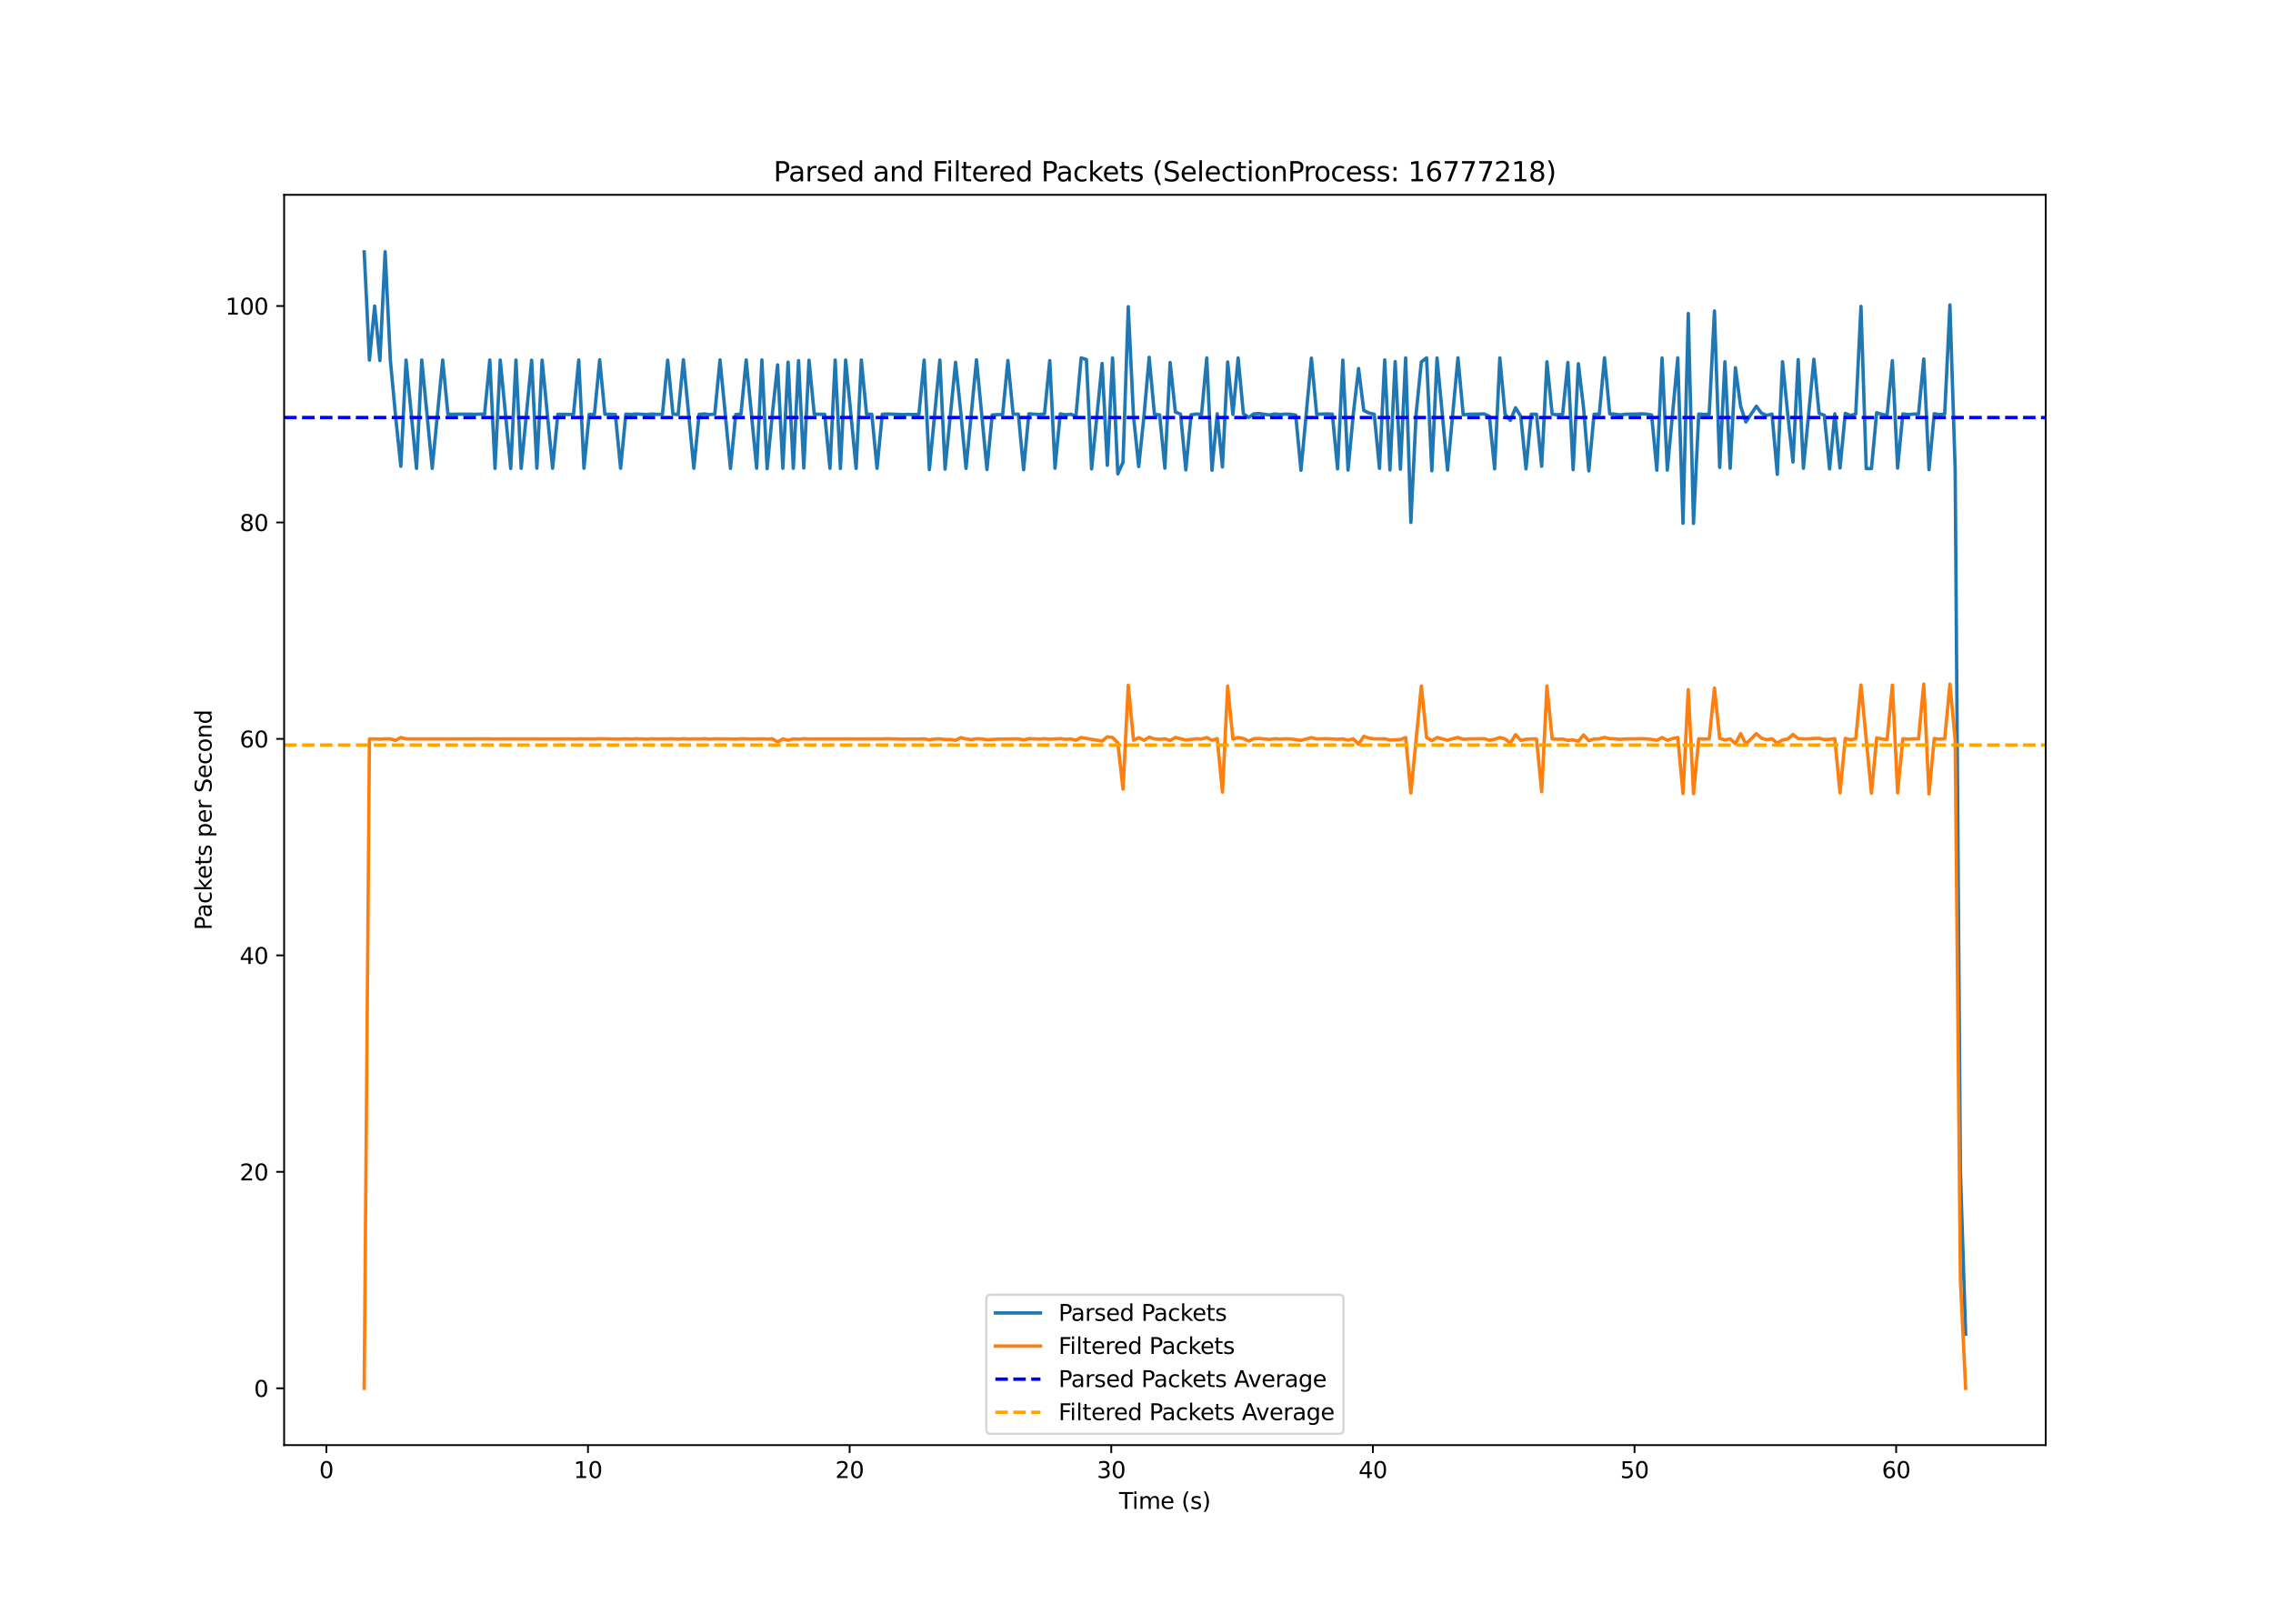 <?xml version="1.0" encoding="utf-8" standalone="no"?>
<!DOCTYPE svg PUBLIC "-//W3C//DTD SVG 1.1//EN"
  "http://www.w3.org/Graphics/SVG/1.1/DTD/svg11.dtd">
<svg xmlns:xlink="http://www.w3.org/1999/xlink" width="1008pt" height="720pt" viewBox="0 0 1008 720" xmlns="http://www.w3.org/2000/svg" version="1.1">
 <defs>
  <style type="text/css">*{stroke-linejoin: round; stroke-linecap: butt}</style>
 </defs>
 <g id="figure_1">
  <g id="patch_1">
   <path d="M 0 720 
L 1008 720 
L 1008 0 
L 0 0 
z
" style="fill: #ffffff"/>
  </g>
  <g id="axes_1">
   <g id="patch_2">
    <path d="M 126 640.8 
L 907.2 640.8 
L 907.2 86.4 
L 126 86.4 
z
" style="fill: #ffffff"/>
   </g>
   <g id="matplotlib.axis_1">
    <g id="xtick_1">
     <g id="line2d_1">
      <defs>
       <path id="m93cec2461d" d="M 0 0 
L 0 3.5 
" style="stroke: #000000; stroke-width: 0.8"/>
      </defs>
      <g>
       <use xlink:href="#m93cec2461d" x="144.728" y="640.8" style="stroke: #000000; stroke-width: 0.8"/>
      </g>
     </g>
     <g id="text_1">
      <!-- 0 -->
      <g transform="translate(141.547 655.398) scale(0.1 -0.1)">
       <defs>
        <path id="DejaVuSans-30" d="M 2034 4250 
Q 1547 4250 1301 3770 
Q 1056 3291 1056 2328 
Q 1056 1369 1301 889 
Q 1547 409 2034 409 
Q 2525 409 2770 889 
Q 3016 1369 3016 2328 
Q 3016 3291 2770 3770 
Q 2525 4250 2034 4250 
z
M 2034 4750 
Q 2819 4750 3233 4129 
Q 3647 3509 3647 2328 
Q 3647 1150 3233 529 
Q 2819 -91 2034 -91 
Q 1250 -91 836 529 
Q 422 1150 422 2328 
Q 422 3509 836 4129 
Q 1250 4750 2034 4750 
z
" transform="scale(0.016)"/>
       </defs>
       <use xlink:href="#DejaVuSans-30"/>
      </g>
     </g>
    </g>
    <g id="xtick_2">
     <g id="line2d_2">
      <g>
       <use xlink:href="#m93cec2461d" x="260.754" y="640.8" style="stroke: #000000; stroke-width: 0.8"/>
      </g>
     </g>
     <g id="text_2">
      <!-- 10 -->
      <g transform="translate(254.391 655.398) scale(0.1 -0.1)">
       <defs>
        <path id="DejaVuSans-31" d="M 794 531 
L 1825 531 
L 1825 4091 
L 703 3866 
L 703 4441 
L 1819 4666 
L 2450 4666 
L 2450 531 
L 3481 531 
L 3481 0 
L 794 0 
L 794 531 
z
" transform="scale(0.016)"/>
       </defs>
       <use xlink:href="#DejaVuSans-31"/>
       <use xlink:href="#DejaVuSans-30" x="63.623"/>
      </g>
     </g>
    </g>
    <g id="xtick_3">
     <g id="line2d_3">
      <g>
       <use xlink:href="#m93cec2461d" x="376.779" y="640.8" style="stroke: #000000; stroke-width: 0.8"/>
      </g>
     </g>
     <g id="text_3">
      <!-- 20 -->
      <g transform="translate(370.417 655.398) scale(0.1 -0.1)">
       <defs>
        <path id="DejaVuSans-32" d="M 1228 531 
L 3431 531 
L 3431 0 
L 469 0 
L 469 531 
Q 828 903 1448 1529 
Q 2069 2156 2228 2338 
Q 2531 2678 2651 2914 
Q 2772 3150 2772 3378 
Q 2772 3750 2511 3984 
Q 2250 4219 1831 4219 
Q 1534 4219 1204 4116 
Q 875 4013 500 3803 
L 500 4441 
Q 881 4594 1212 4672 
Q 1544 4750 1819 4750 
Q 2544 4750 2975 4387 
Q 3406 4025 3406 3419 
Q 3406 3131 3298 2873 
Q 3191 2616 2906 2266 
Q 2828 2175 2409 1742 
Q 1991 1309 1228 531 
z
" transform="scale(0.016)"/>
       </defs>
       <use xlink:href="#DejaVuSans-32"/>
       <use xlink:href="#DejaVuSans-30" x="63.623"/>
      </g>
     </g>
    </g>
    <g id="xtick_4">
     <g id="line2d_4">
      <g>
       <use xlink:href="#m93cec2461d" x="492.805" y="640.8" style="stroke: #000000; stroke-width: 0.8"/>
      </g>
     </g>
     <g id="text_4">
      <!-- 30 -->
      <g transform="translate(486.442 655.398) scale(0.1 -0.1)">
       <defs>
        <path id="DejaVuSans-33" d="M 2597 2516 
Q 3050 2419 3304 2112 
Q 3559 1806 3559 1356 
Q 3559 666 3084 287 
Q 2609 -91 1734 -91 
Q 1441 -91 1130 -33 
Q 819 25 488 141 
L 488 750 
Q 750 597 1062 519 
Q 1375 441 1716 441 
Q 2309 441 2620 675 
Q 2931 909 2931 1356 
Q 2931 1769 2642 2001 
Q 2353 2234 1838 2234 
L 1294 2234 
L 1294 2753 
L 1863 2753 
Q 2328 2753 2575 2939 
Q 2822 3125 2822 3475 
Q 2822 3834 2567 4026 
Q 2313 4219 1838 4219 
Q 1578 4219 1281 4162 
Q 984 4106 628 3988 
L 628 4550 
Q 988 4650 1302 4700 
Q 1616 4750 1894 4750 
Q 2613 4750 3031 4423 
Q 3450 4097 3450 3541 
Q 3450 3153 3228 2886 
Q 3006 2619 2597 2516 
z
" transform="scale(0.016)"/>
       </defs>
       <use xlink:href="#DejaVuSans-33"/>
       <use xlink:href="#DejaVuSans-30" x="63.623"/>
      </g>
     </g>
    </g>
    <g id="xtick_5">
     <g id="line2d_5">
      <g>
       <use xlink:href="#m93cec2461d" x="608.831" y="640.8" style="stroke: #000000; stroke-width: 0.8"/>
      </g>
     </g>
     <g id="text_5">
      <!-- 40 -->
      <g transform="translate(602.468 655.398) scale(0.1 -0.1)">
       <defs>
        <path id="DejaVuSans-34" d="M 2419 4116 
L 825 1625 
L 2419 1625 
L 2419 4116 
z
M 2253 4666 
L 3047 4666 
L 3047 1625 
L 3713 1625 
L 3713 1100 
L 3047 1100 
L 3047 0 
L 2419 0 
L 2419 1100 
L 313 1100 
L 313 1709 
L 2253 4666 
z
" transform="scale(0.016)"/>
       </defs>
       <use xlink:href="#DejaVuSans-34"/>
       <use xlink:href="#DejaVuSans-30" x="63.623"/>
      </g>
     </g>
    </g>
    <g id="xtick_6">
     <g id="line2d_6">
      <g>
       <use xlink:href="#m93cec2461d" x="724.856" y="640.8" style="stroke: #000000; stroke-width: 0.8"/>
      </g>
     </g>
     <g id="text_6">
      <!-- 50 -->
      <g transform="translate(718.494 655.398) scale(0.1 -0.1)">
       <defs>
        <path id="DejaVuSans-35" d="M 691 4666 
L 3169 4666 
L 3169 4134 
L 1269 4134 
L 1269 2991 
Q 1406 3038 1543 3061 
Q 1681 3084 1819 3084 
Q 2600 3084 3056 2656 
Q 3513 2228 3513 1497 
Q 3513 744 3044 326 
Q 2575 -91 1722 -91 
Q 1428 -91 1123 -41 
Q 819 9 494 109 
L 494 744 
Q 775 591 1075 516 
Q 1375 441 1709 441 
Q 2250 441 2565 725 
Q 2881 1009 2881 1497 
Q 2881 1984 2565 2268 
Q 2250 2553 1709 2553 
Q 1456 2553 1204 2497 
Q 953 2441 691 2322 
L 691 4666 
z
" transform="scale(0.016)"/>
       </defs>
       <use xlink:href="#DejaVuSans-35"/>
       <use xlink:href="#DejaVuSans-30" x="63.623"/>
      </g>
     </g>
    </g>
    <g id="xtick_7">
     <g id="line2d_7">
      <g>
       <use xlink:href="#m93cec2461d" x="840.882" y="640.8" style="stroke: #000000; stroke-width: 0.8"/>
      </g>
     </g>
     <g id="text_7">
      <!-- 60 -->
      <g transform="translate(834.519 655.398) scale(0.1 -0.1)">
       <defs>
        <path id="DejaVuSans-36" d="M 2113 2584 
Q 1688 2584 1439 2293 
Q 1191 2003 1191 1497 
Q 1191 994 1439 701 
Q 1688 409 2113 409 
Q 2538 409 2786 701 
Q 3034 994 3034 1497 
Q 3034 2003 2786 2293 
Q 2538 2584 2113 2584 
z
M 3366 4563 
L 3366 3988 
Q 3128 4100 2886 4159 
Q 2644 4219 2406 4219 
Q 1781 4219 1451 3797 
Q 1122 3375 1075 2522 
Q 1259 2794 1537 2939 
Q 1816 3084 2150 3084 
Q 2853 3084 3261 2657 
Q 3669 2231 3669 1497 
Q 3669 778 3244 343 
Q 2819 -91 2113 -91 
Q 1303 -91 875 529 
Q 447 1150 447 2328 
Q 447 3434 972 4092 
Q 1497 4750 2381 4750 
Q 2619 4750 2861 4703 
Q 3103 4656 3366 4563 
z
" transform="scale(0.016)"/>
       </defs>
       <use xlink:href="#DejaVuSans-36"/>
       <use xlink:href="#DejaVuSans-30" x="63.623"/>
      </g>
     </g>
    </g>
    <g id="text_8">
     <!-- Time (s) -->
     <g transform="translate(496.271 669.077) scale(0.1 -0.1)">
      <defs>
       <path id="DejaVuSans-54" d="M -19 4666 
L 3928 4666 
L 3928 4134 
L 2272 4134 
L 2272 0 
L 1638 0 
L 1638 4134 
L -19 4134 
L -19 4666 
z
" transform="scale(0.016)"/>
       <path id="DejaVuSans-69" d="M 603 3500 
L 1178 3500 
L 1178 0 
L 603 0 
L 603 3500 
z
M 603 4863 
L 1178 4863 
L 1178 4134 
L 603 4134 
L 603 4863 
z
" transform="scale(0.016)"/>
       <path id="DejaVuSans-6d" d="M 3328 2828 
Q 3544 3216 3844 3400 
Q 4144 3584 4550 3584 
Q 5097 3584 5394 3201 
Q 5691 2819 5691 2113 
L 5691 0 
L 5113 0 
L 5113 2094 
Q 5113 2597 4934 2840 
Q 4756 3084 4391 3084 
Q 3944 3084 3684 2787 
Q 3425 2491 3425 1978 
L 3425 0 
L 2847 0 
L 2847 2094 
Q 2847 2600 2669 2842 
Q 2491 3084 2119 3084 
Q 1678 3084 1418 2786 
Q 1159 2488 1159 1978 
L 1159 0 
L 581 0 
L 581 3500 
L 1159 3500 
L 1159 2956 
Q 1356 3278 1631 3431 
Q 1906 3584 2284 3584 
Q 2666 3584 2933 3390 
Q 3200 3197 3328 2828 
z
" transform="scale(0.016)"/>
       <path id="DejaVuSans-65" d="M 3597 1894 
L 3597 1613 
L 953 1613 
Q 991 1019 1311 708 
Q 1631 397 2203 397 
Q 2534 397 2845 478 
Q 3156 559 3463 722 
L 3463 178 
Q 3153 47 2828 -22 
Q 2503 -91 2169 -91 
Q 1331 -91 842 396 
Q 353 884 353 1716 
Q 353 2575 817 3079 
Q 1281 3584 2069 3584 
Q 2775 3584 3186 3129 
Q 3597 2675 3597 1894 
z
M 3022 2063 
Q 3016 2534 2758 2815 
Q 2500 3097 2075 3097 
Q 1594 3097 1305 2825 
Q 1016 2553 972 2059 
L 3022 2063 
z
" transform="scale(0.016)"/>
       <path id="DejaVuSans-20" transform="scale(0.016)"/>
       <path id="DejaVuSans-28" d="M 1984 4856 
Q 1566 4138 1362 3434 
Q 1159 2731 1159 2009 
Q 1159 1288 1364 580 
Q 1569 -128 1984 -844 
L 1484 -844 
Q 1016 -109 783 600 
Q 550 1309 550 2009 
Q 550 2706 781 3412 
Q 1013 4119 1484 4856 
L 1984 4856 
z
" transform="scale(0.016)"/>
       <path id="DejaVuSans-73" d="M 2834 3397 
L 2834 2853 
Q 2591 2978 2328 3040 
Q 2066 3103 1784 3103 
Q 1356 3103 1142 2972 
Q 928 2841 928 2578 
Q 928 2378 1081 2264 
Q 1234 2150 1697 2047 
L 1894 2003 
Q 2506 1872 2764 1633 
Q 3022 1394 3022 966 
Q 3022 478 2636 193 
Q 2250 -91 1575 -91 
Q 1294 -91 989 -36 
Q 684 19 347 128 
L 347 722 
Q 666 556 975 473 
Q 1284 391 1588 391 
Q 1994 391 2212 530 
Q 2431 669 2431 922 
Q 2431 1156 2273 1281 
Q 2116 1406 1581 1522 
L 1381 1569 
Q 847 1681 609 1914 
Q 372 2147 372 2553 
Q 372 3047 722 3315 
Q 1072 3584 1716 3584 
Q 2034 3584 2315 3537 
Q 2597 3491 2834 3397 
z
" transform="scale(0.016)"/>
       <path id="DejaVuSans-29" d="M 513 4856 
L 1013 4856 
Q 1481 4119 1714 3412 
Q 1947 2706 1947 2009 
Q 1947 1309 1714 600 
Q 1481 -109 1013 -844 
L 513 -844 
Q 928 -128 1133 580 
Q 1338 1288 1338 2009 
Q 1338 2731 1133 3434 
Q 928 4138 513 4856 
z
" transform="scale(0.016)"/>
      </defs>
      <use xlink:href="#DejaVuSans-54"/>
      <use xlink:href="#DejaVuSans-69" x="57.959"/>
      <use xlink:href="#DejaVuSans-6d" x="85.742"/>
      <use xlink:href="#DejaVuSans-65" x="183.154"/>
      <use xlink:href="#DejaVuSans-20" x="244.678"/>
      <use xlink:href="#DejaVuSans-28" x="276.465"/>
      <use xlink:href="#DejaVuSans-73" x="315.479"/>
      <use xlink:href="#DejaVuSans-29" x="367.578"/>
     </g>
    </g>
   </g>
   <g id="matplotlib.axis_2">
    <g id="ytick_1">
     <g id="line2d_8">
      <defs>
       <path id="mb815811b23" d="M 0 0 
L -3.5 0 
" style="stroke: #000000; stroke-width: 0.8"/>
      </defs>
      <g>
       <use xlink:href="#mb815811b23" x="126" y="615.6" style="stroke: #000000; stroke-width: 0.8"/>
      </g>
     </g>
     <g id="text_9">
      <!-- 0 -->
      <g transform="translate(112.638 619.399) scale(0.1 -0.1)">
       <use xlink:href="#DejaVuSans-30"/>
      </g>
     </g>
    </g>
    <g id="ytick_2">
     <g id="line2d_9">
      <g>
       <use xlink:href="#mb815811b23" x="126" y="519.617" style="stroke: #000000; stroke-width: 0.8"/>
      </g>
     </g>
     <g id="text_10">
      <!-- 20 -->
      <g transform="translate(106.275 523.416) scale(0.1 -0.1)">
       <use xlink:href="#DejaVuSans-32"/>
       <use xlink:href="#DejaVuSans-30" x="63.623"/>
      </g>
     </g>
    </g>
    <g id="ytick_3">
     <g id="line2d_10">
      <g>
       <use xlink:href="#mb815811b23" x="126" y="423.634" style="stroke: #000000; stroke-width: 0.8"/>
      </g>
     </g>
     <g id="text_11">
      <!-- 40 -->
      <g transform="translate(106.275 427.433) scale(0.1 -0.1)">
       <use xlink:href="#DejaVuSans-34"/>
       <use xlink:href="#DejaVuSans-30" x="63.623"/>
      </g>
     </g>
    </g>
    <g id="ytick_4">
     <g id="line2d_11">
      <g>
       <use xlink:href="#mb815811b23" x="126" y="327.651" style="stroke: #000000; stroke-width: 0.8"/>
      </g>
     </g>
     <g id="text_12">
      <!-- 60 -->
      <g transform="translate(106.275 331.45) scale(0.1 -0.1)">
       <use xlink:href="#DejaVuSans-36"/>
       <use xlink:href="#DejaVuSans-30" x="63.623"/>
      </g>
     </g>
    </g>
    <g id="ytick_5">
     <g id="line2d_12">
      <g>
       <use xlink:href="#mb815811b23" x="126" y="231.668" style="stroke: #000000; stroke-width: 0.8"/>
      </g>
     </g>
     <g id="text_13">
      <!-- 80 -->
      <g transform="translate(106.275 235.467) scale(0.1 -0.1)">
       <defs>
        <path id="DejaVuSans-38" d="M 2034 2216 
Q 1584 2216 1326 1975 
Q 1069 1734 1069 1313 
Q 1069 891 1326 650 
Q 1584 409 2034 409 
Q 2484 409 2743 651 
Q 3003 894 3003 1313 
Q 3003 1734 2745 1975 
Q 2488 2216 2034 2216 
z
M 1403 2484 
Q 997 2584 770 2862 
Q 544 3141 544 3541 
Q 544 4100 942 4425 
Q 1341 4750 2034 4750 
Q 2731 4750 3128 4425 
Q 3525 4100 3525 3541 
Q 3525 3141 3298 2862 
Q 3072 2584 2669 2484 
Q 3125 2378 3379 2068 
Q 3634 1759 3634 1313 
Q 3634 634 3220 271 
Q 2806 -91 2034 -91 
Q 1263 -91 848 271 
Q 434 634 434 1313 
Q 434 1759 690 2068 
Q 947 2378 1403 2484 
z
M 1172 3481 
Q 1172 3119 1398 2916 
Q 1625 2713 2034 2713 
Q 2441 2713 2670 2916 
Q 2900 3119 2900 3481 
Q 2900 3844 2670 4047 
Q 2441 4250 2034 4250 
Q 1625 4250 1398 4047 
Q 1172 3844 1172 3481 
z
" transform="scale(0.016)"/>
       </defs>
       <use xlink:href="#DejaVuSans-38"/>
       <use xlink:href="#DejaVuSans-30" x="63.623"/>
      </g>
     </g>
    </g>
    <g id="ytick_6">
     <g id="line2d_13">
      <g>
       <use xlink:href="#mb815811b23" x="126" y="135.685" style="stroke: #000000; stroke-width: 0.8"/>
      </g>
     </g>
     <g id="text_14">
      <!-- 100 -->
      <g transform="translate(99.912 139.484) scale(0.1 -0.1)">
       <use xlink:href="#DejaVuSans-31"/>
       <use xlink:href="#DejaVuSans-30" x="63.623"/>
       <use xlink:href="#DejaVuSans-30" x="127.246"/>
      </g>
     </g>
    </g>
    <g id="text_15">
     <!-- Packets per Second -->
     <g transform="translate(93.833 412.445) rotate(-90) scale(0.1 -0.1)">
      <defs>
       <path id="DejaVuSans-50" d="M 1259 4147 
L 1259 2394 
L 2053 2394 
Q 2494 2394 2734 2622 
Q 2975 2850 2975 3272 
Q 2975 3691 2734 3919 
Q 2494 4147 2053 4147 
L 1259 4147 
z
M 628 4666 
L 2053 4666 
Q 2838 4666 3239 4311 
Q 3641 3956 3641 3272 
Q 3641 2581 3239 2228 
Q 2838 1875 2053 1875 
L 1259 1875 
L 1259 0 
L 628 0 
L 628 4666 
z
" transform="scale(0.016)"/>
       <path id="DejaVuSans-61" d="M 2194 1759 
Q 1497 1759 1228 1600 
Q 959 1441 959 1056 
Q 959 750 1161 570 
Q 1363 391 1709 391 
Q 2188 391 2477 730 
Q 2766 1069 2766 1631 
L 2766 1759 
L 2194 1759 
z
M 3341 1997 
L 3341 0 
L 2766 0 
L 2766 531 
Q 2569 213 2275 61 
Q 1981 -91 1556 -91 
Q 1019 -91 701 211 
Q 384 513 384 1019 
Q 384 1609 779 1909 
Q 1175 2209 1959 2209 
L 2766 2209 
L 2766 2266 
Q 2766 2663 2505 2880 
Q 2244 3097 1772 3097 
Q 1472 3097 1187 3025 
Q 903 2953 641 2809 
L 641 3341 
Q 956 3463 1253 3523 
Q 1550 3584 1831 3584 
Q 2591 3584 2966 3190 
Q 3341 2797 3341 1997 
z
" transform="scale(0.016)"/>
       <path id="DejaVuSans-63" d="M 3122 3366 
L 3122 2828 
Q 2878 2963 2633 3030 
Q 2388 3097 2138 3097 
Q 1578 3097 1268 2742 
Q 959 2388 959 1747 
Q 959 1106 1268 751 
Q 1578 397 2138 397 
Q 2388 397 2633 464 
Q 2878 531 3122 666 
L 3122 134 
Q 2881 22 2623 -34 
Q 2366 -91 2075 -91 
Q 1284 -91 818 406 
Q 353 903 353 1747 
Q 353 2603 823 3093 
Q 1294 3584 2113 3584 
Q 2378 3584 2631 3529 
Q 2884 3475 3122 3366 
z
" transform="scale(0.016)"/>
       <path id="DejaVuSans-6b" d="M 581 4863 
L 1159 4863 
L 1159 1991 
L 2875 3500 
L 3609 3500 
L 1753 1863 
L 3688 0 
L 2938 0 
L 1159 1709 
L 1159 0 
L 581 0 
L 581 4863 
z
" transform="scale(0.016)"/>
       <path id="DejaVuSans-74" d="M 1172 4494 
L 1172 3500 
L 2356 3500 
L 2356 3053 
L 1172 3053 
L 1172 1153 
Q 1172 725 1289 603 
Q 1406 481 1766 481 
L 2356 481 
L 2356 0 
L 1766 0 
Q 1100 0 847 248 
Q 594 497 594 1153 
L 594 3053 
L 172 3053 
L 172 3500 
L 594 3500 
L 594 4494 
L 1172 4494 
z
" transform="scale(0.016)"/>
       <path id="DejaVuSans-70" d="M 1159 525 
L 1159 -1331 
L 581 -1331 
L 581 3500 
L 1159 3500 
L 1159 2969 
Q 1341 3281 1617 3432 
Q 1894 3584 2278 3584 
Q 2916 3584 3314 3078 
Q 3713 2572 3713 1747 
Q 3713 922 3314 415 
Q 2916 -91 2278 -91 
Q 1894 -91 1617 61 
Q 1341 213 1159 525 
z
M 3116 1747 
Q 3116 2381 2855 2742 
Q 2594 3103 2138 3103 
Q 1681 3103 1420 2742 
Q 1159 2381 1159 1747 
Q 1159 1113 1420 752 
Q 1681 391 2138 391 
Q 2594 391 2855 752 
Q 3116 1113 3116 1747 
z
" transform="scale(0.016)"/>
       <path id="DejaVuSans-72" d="M 2631 2963 
Q 2534 3019 2420 3045 
Q 2306 3072 2169 3072 
Q 1681 3072 1420 2755 
Q 1159 2438 1159 1844 
L 1159 0 
L 581 0 
L 581 3500 
L 1159 3500 
L 1159 2956 
Q 1341 3275 1631 3429 
Q 1922 3584 2338 3584 
Q 2397 3584 2469 3576 
Q 2541 3569 2628 3553 
L 2631 2963 
z
" transform="scale(0.016)"/>
       <path id="DejaVuSans-53" d="M 3425 4513 
L 3425 3897 
Q 3066 4069 2747 4153 
Q 2428 4238 2131 4238 
Q 1616 4238 1336 4038 
Q 1056 3838 1056 3469 
Q 1056 3159 1242 3001 
Q 1428 2844 1947 2747 
L 2328 2669 
Q 3034 2534 3370 2195 
Q 3706 1856 3706 1288 
Q 3706 609 3251 259 
Q 2797 -91 1919 -91 
Q 1588 -91 1214 -16 
Q 841 59 441 206 
L 441 856 
Q 825 641 1194 531 
Q 1563 422 1919 422 
Q 2459 422 2753 634 
Q 3047 847 3047 1241 
Q 3047 1584 2836 1778 
Q 2625 1972 2144 2069 
L 1759 2144 
Q 1053 2284 737 2584 
Q 422 2884 422 3419 
Q 422 4038 858 4394 
Q 1294 4750 2059 4750 
Q 2388 4750 2728 4690 
Q 3069 4631 3425 4513 
z
" transform="scale(0.016)"/>
       <path id="DejaVuSans-6f" d="M 1959 3097 
Q 1497 3097 1228 2736 
Q 959 2375 959 1747 
Q 959 1119 1226 758 
Q 1494 397 1959 397 
Q 2419 397 2687 759 
Q 2956 1122 2956 1747 
Q 2956 2369 2687 2733 
Q 2419 3097 1959 3097 
z
M 1959 3584 
Q 2709 3584 3137 3096 
Q 3566 2609 3566 1747 
Q 3566 888 3137 398 
Q 2709 -91 1959 -91 
Q 1206 -91 779 398 
Q 353 888 353 1747 
Q 353 2609 779 3096 
Q 1206 3584 1959 3584 
z
" transform="scale(0.016)"/>
       <path id="DejaVuSans-6e" d="M 3513 2113 
L 3513 0 
L 2938 0 
L 2938 2094 
Q 2938 2591 2744 2837 
Q 2550 3084 2163 3084 
Q 1697 3084 1428 2787 
Q 1159 2491 1159 1978 
L 1159 0 
L 581 0 
L 581 3500 
L 1159 3500 
L 1159 2956 
Q 1366 3272 1645 3428 
Q 1925 3584 2291 3584 
Q 2894 3584 3203 3211 
Q 3513 2838 3513 2113 
z
" transform="scale(0.016)"/>
       <path id="DejaVuSans-64" d="M 2906 2969 
L 2906 4863 
L 3481 4863 
L 3481 0 
L 2906 0 
L 2906 525 
Q 2725 213 2448 61 
Q 2172 -91 1784 -91 
Q 1150 -91 751 415 
Q 353 922 353 1747 
Q 353 2572 751 3078 
Q 1150 3584 1784 3584 
Q 2172 3584 2448 3432 
Q 2725 3281 2906 2969 
z
M 947 1747 
Q 947 1113 1208 752 
Q 1469 391 1925 391 
Q 2381 391 2643 752 
Q 2906 1113 2906 1747 
Q 2906 2381 2643 2742 
Q 2381 3103 1925 3103 
Q 1469 3103 1208 2742 
Q 947 2381 947 1747 
z
" transform="scale(0.016)"/>
      </defs>
      <use xlink:href="#DejaVuSans-50"/>
      <use xlink:href="#DejaVuSans-61" x="55.803"/>
      <use xlink:href="#DejaVuSans-63" x="117.082"/>
      <use xlink:href="#DejaVuSans-6b" x="172.062"/>
      <use xlink:href="#DejaVuSans-65" x="226.348"/>
      <use xlink:href="#DejaVuSans-74" x="287.871"/>
      <use xlink:href="#DejaVuSans-73" x="327.08"/>
      <use xlink:href="#DejaVuSans-20" x="379.18"/>
      <use xlink:href="#DejaVuSans-70" x="410.967"/>
      <use xlink:href="#DejaVuSans-65" x="474.443"/>
      <use xlink:href="#DejaVuSans-72" x="535.967"/>
      <use xlink:href="#DejaVuSans-20" x="577.08"/>
      <use xlink:href="#DejaVuSans-53" x="608.867"/>
      <use xlink:href="#DejaVuSans-65" x="672.344"/>
      <use xlink:href="#DejaVuSans-63" x="733.867"/>
      <use xlink:href="#DejaVuSans-6f" x="788.848"/>
      <use xlink:href="#DejaVuSans-6e" x="850.029"/>
      <use xlink:href="#DejaVuSans-64" x="913.408"/>
     </g>
    </g>
   </g>
   <g id="line2d_14">
    <path d="M 161.509 111.701 
L 163.83 159.681 
L 166.15 135.69 
L 168.472 159.89 
L 170.792 111.6 
L 173.112 159.685 
L 175.438 184.657 
L 177.754 206.764 
L 180.074 159.67 
L 184.715 207.703 
L 187.035 159.65 
L 191.677 207.678 
L 196.318 159.648 
L 198.638 183.695 
L 207.92 183.653 
L 210.241 183.728 
L 212.561 183.63 
L 214.882 183.687 
L 217.202 159.631 
L 219.523 207.718 
L 221.843 159.656 
L 226.485 207.723 
L 228.805 159.655 
L 231.125 207.67 
L 235.767 159.718 
L 238.087 207.615 
L 240.408 159.684 
L 245.049 207.653 
L 247.369 183.707 
L 254.331 183.763 
L 256.651 159.619 
L 258.972 207.652 
L 261.293 183.721 
L 263.613 183.707 
L 265.933 159.552 
L 268.254 183.702 
L 270.574 183.685 
L 272.895 183.8 
L 275.216 207.637 
L 277.536 183.633 
L 279.857 183.772 
L 282.177 183.573 
L 286.819 183.822 
L 289.139 183.591 
L 291.46 183.74 
L 293.78 183.652 
L 296.1 159.687 
L 298.421 183.588 
L 300.742 183.824 
L 303.062 159.533 
L 307.703 207.639 
L 310.024 183.731 
L 312.344 183.541 
L 314.665 183.833 
L 316.985 183.626 
L 319.305 159.589 
L 323.946 207.704 
L 326.268 183.805 
L 328.588 183.59 
L 330.908 159.611 
L 335.549 207.621 
L 337.869 159.606 
L 340.191 207.815 
L 342.511 183.593 
L 344.842 161.783 
L 347.162 207.649 
L 349.487 160.585 
L 351.808 207.661 
L 354.13 159.893 
L 356.449 207.543 
L 358.77 159.736 
L 361.091 183.668 
L 365.732 183.71 
L 368.052 207.678 
L 370.372 159.648 
L 372.693 207.726 
L 375.014 159.631 
L 379.655 207.729 
L 381.975 159.633 
L 384.296 183.672 
L 386.616 183.71 
L 388.937 207.666 
L 391.257 183.683 
L 393.577 183.57 
L 400.54 183.837 
L 402.861 183.735 
L 405.182 183.81 
L 407.503 183.747 
L 409.823 159.652 
L 412.147 208.23 
L 416.788 159.662 
L 419.111 208.037 
L 423.759 160.642 
L 426.075 182.834 
L 428.396 207.702 
L 433.038 159.568 
L 437.682 208.178 
L 440.004 183.985 
L 444.646 183.763 
L 446.968 159.855 
L 449.288 183.653 
L 451.609 183.643 
L 453.933 208.296 
L 456.252 183.487 
L 460.894 183.807 
L 463.214 183.513 
L 465.535 159.886 
L 467.855 207.624 
L 470.175 183.506 
L 472.497 183.935 
L 474.817 183.679 
L 477.143 184.555 
L 479.458 158.706 
L 481.777 159.421 
L 484.099 207.927 
L 488.753 161.168 
L 491.066 206.348 
L 493.381 158.702 
L 495.716 210.123 
L 498.021 204.96 
L 500.343 135.985 
L 502.668 184.526 
L 504.984 206.889 
L 507.309 184.556 
L 509.624 158.441 
L 511.944 183.676 
L 514.266 183.975 
L 516.586 207.588 
L 518.912 160.75 
L 521.228 182.727 
L 523.548 183.63 
L 525.872 208.351 
L 528.194 183.933 
L 530.514 183.595 
L 532.835 183.756 
L 535.151 158.714 
L 537.476 208.507 
L 539.795 183.481 
L 542.112 207.054 
L 544.437 160.514 
L 546.758 183.789 
L 549.074 158.707 
L 551.393 183.385 
L 553.721 185.127 
L 556.041 183.516 
L 558.36 183.382 
L 563.003 184.012 
L 565.322 183.542 
L 567.644 183.801 
L 569.964 183.622 
L 572.284 183.671 
L 574.607 184.076 
L 576.932 208.551 
L 581.57 158.803 
L 583.89 183.686 
L 588.53 183.539 
L 590.851 183.655 
L 593.172 207.901 
L 595.493 159.674 
L 597.818 208.444 
L 600.138 183.627 
L 602.478 163.405 
L 604.789 181.997 
L 607.107 183.147 
L 609.427 183.674 
L 611.748 207.682 
L 614.068 159.601 
L 616.393 208.395 
L 618.717 160.348 
L 621.039 208.054 
L 623.355 158.71 
L 625.675 231.683 
L 627.996 183.605 
L 630.32 160.473 
L 632.636 158.685 
L 634.962 208.762 
L 637.278 158.738 
L 641.924 208.465 
L 646.559 158.677 
L 648.881 183.936 
L 651.201 183.685 
L 655.842 183.607 
L 658.161 183.518 
L 660.487 184.592 
L 662.809 207.892 
L 665.124 158.718 
L 667.445 183.682 
L 669.78 186.438 
L 672.086 180.825 
L 674.411 184.568 
L 676.733 207.902 
L 679.053 183.676 
L 681.374 183.687 
L 683.689 206.758 
L 686.013 160.436 
L 688.334 183.66 
L 690.656 183.911 
L 692.976 183.712 
L 695.302 160.738 
L 697.626 208.272 
L 699.955 161.29 
L 702.261 181.003 
L 704.588 208.812 
L 706.909 183.678 
L 709.229 183.676 
L 711.544 158.645 
L 713.864 183.487 
L 716.184 183.636 
L 718.506 183.987 
L 720.827 183.673 
L 725.468 183.608 
L 727.787 183.486 
L 730.107 183.635 
L 732.43 183.998 
L 734.755 208.506 
L 737.071 158.737 
L 739.396 208.474 
L 744.03 158.688 
L 746.353 232.035 
L 748.69 138.99 
L 751.013 232.09 
L 753.333 183.579 
L 755.654 183.768 
L 757.974 183.652 
L 760.305 137.893 
L 762.624 207.259 
L 764.948 160.427 
L 767.268 207.641 
L 769.606 163.042 
L 771.908 180.157 
L 774.247 187.142 
L 778.869 180.133 
L 781.187 183.221 
L 783.511 184.194 
L 785.831 183.601 
L 788.166 210.332 
L 790.491 160.394 
L 792.811 183.706 
L 795.116 204.886 
L 797.435 159.443 
L 799.756 207.646 
L 804.395 159.338 
L 806.713 183.307 
L 809.036 184.119 
L 811.358 207.909 
L 813.678 183.498 
L 815.997 207.525 
L 818.316 183.284 
L 820.639 184.228 
L 822.959 183.531 
L 825.28 135.851 
L 827.601 207.771 
L 829.923 207.795 
L 832.24 183.01 
L 834.56 183.753 
L 836.883 184.06 
L 839.205 159.916 
L 841.525 207.567 
L 843.844 183.546 
L 846.166 183.826 
L 848.486 183.629 
L 850.806 183.615 
L 853.124 159.185 
L 855.448 208.279 
L 857.767 183.448 
L 860.089 183.859 
L 862.409 183.562 
L 864.727 135.213 
L 867.051 208.214 
L 869.37 519.571 
L 871.691 591.607 
L 871.691 591.607 
" clip-path="url(#p2d5071bf77)" style="fill: none; stroke: #1f77b4; stroke-width: 1.5; stroke-linecap: square"/>
   </g>
   <g id="line2d_15">
    <path d="M 161.509 615.6 
L 163.83 327.651 
L 166.15 327.654 
L 168.472 327.783 
L 170.792 327.6 
L 173.112 327.654 
L 175.438 328.305 
L 177.754 327.01 
L 180.074 327.644 
L 217.202 327.62 
L 219.523 327.683 
L 224.164 327.637 
L 228.805 327.635 
L 249.69 327.671 
L 252.01 327.624 
L 254.331 327.709 
L 256.651 327.612 
L 263.613 327.672 
L 265.933 327.57 
L 270.574 327.656 
L 272.895 327.734 
L 277.536 327.622 
L 279.857 327.715 
L 282.177 327.582 
L 286.819 327.748 
L 289.139 327.594 
L 291.46 327.693 
L 298.421 327.592 
L 300.742 327.749 
L 303.062 327.558 
L 305.383 327.719 
L 307.703 327.628 
L 310.024 327.687 
L 312.344 327.561 
L 314.665 327.755 
L 316.985 327.617 
L 321.626 327.646 
L 326.268 327.737 
L 328.588 327.594 
L 330.908 327.607 
L 333.229 327.735 
L 337.869 327.604 
L 340.191 327.752 
L 342.511 327.596 
L 344.842 328.978 
L 347.162 327.635 
L 349.487 328.222 
L 351.808 327.643 
L 354.13 327.785 
L 356.449 327.56 
L 358.77 327.686 
L 365.732 327.673 
L 377.334 327.649 
L 379.655 327.691 
L 384.296 327.648 
L 391.257 327.655 
L 393.577 327.58 
L 400.54 327.758 
L 402.861 327.69 
L 407.503 327.698 
L 409.823 327.633 
L 412.147 328.045 
L 414.468 327.696 
L 416.788 327.639 
L 419.111 327.909 
L 421.433 327.9 
L 423.759 328.258 
L 426.075 327.089 
L 428.396 327.672 
L 430.718 327.945 
L 433.038 327.58 
L 435.359 327.609 
L 437.682 328.008 
L 442.325 327.747 
L 451.609 327.628 
L 453.933 328.092 
L 456.252 327.525 
L 460.894 327.738 
L 463.214 327.542 
L 465.535 327.781 
L 470.175 327.537 
L 472.497 327.823 
L 474.817 327.653 
L 477.143 328.237 
L 479.458 327.035 
L 484.099 327.83 
L 488.753 328.59 
L 491.066 326.716 
L 493.381 327.033 
L 495.716 329.381 
L 498.021 349.891 
L 500.343 303.85 
L 502.668 328.217 
L 504.984 327.098 
L 507.309 328.237 
L 509.624 326.868 
L 511.944 327.65 
L 514.266 327.85 
L 516.586 327.592 
L 518.912 328.326 
L 521.228 327.018 
L 525.872 328.13 
L 530.514 327.597 
L 532.835 327.704 
L 535.151 327.04 
L 537.476 328.24 
L 539.795 327.52 
L 542.112 351.246 
L 544.437 304.226 
L 546.758 327.726 
L 549.074 327.036 
L 551.393 327.456 
L 553.721 328.618 
L 556.041 327.544 
L 558.36 327.455 
L 563.003 327.875 
L 565.322 327.561 
L 567.644 327.734 
L 569.964 327.614 
L 572.284 327.647 
L 576.932 328.271 
L 581.57 327.097 
L 583.89 327.658 
L 588.53 327.56 
L 593.172 327.813 
L 595.493 327.647 
L 597.818 328.196 
L 600.138 327.618 
L 602.478 330.003 
L 604.789 326.531 
L 607.107 327.298 
L 609.427 327.649 
L 614.068 327.601 
L 616.393 328.161 
L 621.039 327.921 
L 623.355 327.038 
L 625.675 351.657 
L 630.32 304.197 
L 632.636 327.022 
L 634.962 328.42 
L 637.278 327.056 
L 641.924 328.21 
L 644.243 327.55 
L 646.559 327.017 
L 648.881 327.824 
L 651.201 327.657 
L 658.161 327.545 
L 660.487 328.262 
L 662.809 327.806 
L 665.124 327.043 
L 667.445 327.655 
L 669.78 329.492 
L 672.086 325.75 
L 674.411 328.245 
L 676.733 327.813 
L 679.053 327.65 
L 681.374 327.658 
L 683.689 351.055 
L 686.013 304.172 
L 688.334 327.64 
L 690.656 327.807 
L 692.976 327.675 
L 695.302 328.319 
L 697.626 328.075 
L 699.955 328.667 
L 702.261 325.869 
L 704.588 328.456 
L 706.909 327.652 
L 709.229 327.651 
L 711.544 326.997 
L 713.864 327.524 
L 716.184 327.624 
L 718.506 327.858 
L 720.827 327.649 
L 725.468 327.605 
L 727.787 327.524 
L 730.107 327.624 
L 732.43 327.865 
L 734.755 328.24 
L 737.071 327.055 
L 739.396 328.217 
L 741.715 327.501 
L 744.03 327.024 
L 746.353 351.899 
L 748.69 305.804 
L 751.013 351.937 
L 753.333 327.586 
L 755.654 327.712 
L 757.974 327.634 
L 760.305 305.091 
L 762.624 327.359 
L 764.948 328.123 
L 767.268 327.629 
L 769.606 329.774 
L 771.908 325.305 
L 774.247 329.961 
L 778.869 325.289 
L 781.187 327.348 
L 783.511 327.996 
L 785.831 327.601 
L 788.166 329.529 
L 790.491 328.102 
L 792.811 327.671 
L 795.116 325.684 
L 797.435 327.501 
L 799.756 327.633 
L 802.076 327.645 
L 804.395 327.435 
L 806.713 327.405 
L 809.036 327.946 
L 811.358 327.818 
L 813.678 327.532 
L 815.997 351.551 
L 818.316 327.389 
L 820.639 328.019 
L 822.959 327.554 
L 825.28 303.763 
L 829.923 351.726 
L 832.24 327.207 
L 834.56 327.702 
L 836.883 327.906 
L 839.205 303.816 
L 841.525 351.579 
L 843.844 327.564 
L 846.166 327.75 
L 848.486 327.62 
L 850.806 327.61 
L 853.124 303.316 
L 855.448 352.039 
L 857.767 327.499 
L 860.089 327.773 
L 862.409 327.575 
L 864.727 303.348 
L 867.051 328.033 
L 869.37 567.585 
L 871.691 615.6 
L 871.691 615.6 
" clip-path="url(#p2d5071bf77)" style="fill: none; stroke: #ff7f0e; stroke-width: 1.5; stroke-linecap: square"/>
   </g>
   <g id="line2d_16">
    <path d="M 126 185.147 
L 907.2 185.147 
" clip-path="url(#p2d5071bf77)" style="fill: none; stroke-dasharray: 5.55,2.4; stroke-dashoffset: 0; stroke: #0000ff; stroke-width: 1.5"/>
   </g>
   <g id="line2d_17">
    <path d="M 126 330.352 
L 907.2 330.352 
" clip-path="url(#p2d5071bf77)" style="fill: none; stroke-dasharray: 5.55,2.4; stroke-dashoffset: 0; stroke: #ffa500; stroke-width: 1.5"/>
   </g>
   <g id="patch_3">
    <path d="M 126 640.8 
L 126 86.4 
" style="fill: none; stroke: #000000; stroke-width: 0.8; stroke-linejoin: miter; stroke-linecap: square"/>
   </g>
   <g id="patch_4">
    <path d="M 907.2 640.8 
L 907.2 86.4 
" style="fill: none; stroke: #000000; stroke-width: 0.8; stroke-linejoin: miter; stroke-linecap: square"/>
   </g>
   <g id="patch_5">
    <path d="M 126 640.8 
L 907.2 640.8 
" style="fill: none; stroke: #000000; stroke-width: 0.8; stroke-linejoin: miter; stroke-linecap: square"/>
   </g>
   <g id="patch_6">
    <path d="M 126 86.4 
L 907.2 86.4 
" style="fill: none; stroke: #000000; stroke-width: 0.8; stroke-linejoin: miter; stroke-linecap: square"/>
   </g>
   <g id="text_16">
    <!-- Parsed and Filtered Packets (SelectionProcess: 16777218) -->
    <g transform="translate(343.03 80.4) scale(0.12 -0.12)">
     <defs>
      <path id="DejaVuSans-46" d="M 628 4666 
L 3309 4666 
L 3309 4134 
L 1259 4134 
L 1259 2759 
L 3109 2759 
L 3109 2228 
L 1259 2228 
L 1259 0 
L 628 0 
L 628 4666 
z
" transform="scale(0.016)"/>
      <path id="DejaVuSans-6c" d="M 603 4863 
L 1178 4863 
L 1178 0 
L 603 0 
L 603 4863 
z
" transform="scale(0.016)"/>
      <path id="DejaVuSans-3a" d="M 750 794 
L 1409 794 
L 1409 0 
L 750 0 
L 750 794 
z
M 750 3309 
L 1409 3309 
L 1409 2516 
L 750 2516 
L 750 3309 
z
" transform="scale(0.016)"/>
      <path id="DejaVuSans-37" d="M 525 4666 
L 3525 4666 
L 3525 4397 
L 1831 0 
L 1172 0 
L 2766 4134 
L 525 4134 
L 525 4666 
z
" transform="scale(0.016)"/>
     </defs>
     <use xlink:href="#DejaVuSans-50"/>
     <use xlink:href="#DejaVuSans-61" x="55.803"/>
     <use xlink:href="#DejaVuSans-72" x="117.082"/>
     <use xlink:href="#DejaVuSans-73" x="158.195"/>
     <use xlink:href="#DejaVuSans-65" x="210.295"/>
     <use xlink:href="#DejaVuSans-64" x="271.818"/>
     <use xlink:href="#DejaVuSans-20" x="335.295"/>
     <use xlink:href="#DejaVuSans-61" x="367.082"/>
     <use xlink:href="#DejaVuSans-6e" x="428.361"/>
     <use xlink:href="#DejaVuSans-64" x="491.74"/>
     <use xlink:href="#DejaVuSans-20" x="555.217"/>
     <use xlink:href="#DejaVuSans-46" x="587.004"/>
     <use xlink:href="#DejaVuSans-69" x="637.273"/>
     <use xlink:href="#DejaVuSans-6c" x="665.057"/>
     <use xlink:href="#DejaVuSans-74" x="692.84"/>
     <use xlink:href="#DejaVuSans-65" x="732.049"/>
     <use xlink:href="#DejaVuSans-72" x="793.572"/>
     <use xlink:href="#DejaVuSans-65" x="832.436"/>
     <use xlink:href="#DejaVuSans-64" x="893.959"/>
     <use xlink:href="#DejaVuSans-20" x="957.436"/>
     <use xlink:href="#DejaVuSans-50" x="989.223"/>
     <use xlink:href="#DejaVuSans-61" x="1045.025"/>
     <use xlink:href="#DejaVuSans-63" x="1106.305"/>
     <use xlink:href="#DejaVuSans-6b" x="1161.285"/>
     <use xlink:href="#DejaVuSans-65" x="1215.57"/>
     <use xlink:href="#DejaVuSans-74" x="1277.094"/>
     <use xlink:href="#DejaVuSans-73" x="1316.303"/>
     <use xlink:href="#DejaVuSans-20" x="1368.402"/>
     <use xlink:href="#DejaVuSans-28" x="1400.189"/>
     <use xlink:href="#DejaVuSans-53" x="1439.203"/>
     <use xlink:href="#DejaVuSans-65" x="1502.68"/>
     <use xlink:href="#DejaVuSans-6c" x="1564.203"/>
     <use xlink:href="#DejaVuSans-65" x="1591.986"/>
     <use xlink:href="#DejaVuSans-63" x="1653.51"/>
     <use xlink:href="#DejaVuSans-74" x="1708.49"/>
     <use xlink:href="#DejaVuSans-69" x="1747.699"/>
     <use xlink:href="#DejaVuSans-6f" x="1775.482"/>
     <use xlink:href="#DejaVuSans-6e" x="1836.664"/>
     <use xlink:href="#DejaVuSans-50" x="1900.043"/>
     <use xlink:href="#DejaVuSans-72" x="1958.596"/>
     <use xlink:href="#DejaVuSans-6f" x="1997.459"/>
     <use xlink:href="#DejaVuSans-63" x="2058.641"/>
     <use xlink:href="#DejaVuSans-65" x="2113.621"/>
     <use xlink:href="#DejaVuSans-73" x="2175.145"/>
     <use xlink:href="#DejaVuSans-73" x="2227.244"/>
     <use xlink:href="#DejaVuSans-3a" x="2279.344"/>
     <use xlink:href="#DejaVuSans-20" x="2313.035"/>
     <use xlink:href="#DejaVuSans-31" x="2344.822"/>
     <use xlink:href="#DejaVuSans-36" x="2408.445"/>
     <use xlink:href="#DejaVuSans-37" x="2472.068"/>
     <use xlink:href="#DejaVuSans-37" x="2535.691"/>
     <use xlink:href="#DejaVuSans-37" x="2599.314"/>
     <use xlink:href="#DejaVuSans-32" x="2662.938"/>
     <use xlink:href="#DejaVuSans-31" x="2726.561"/>
     <use xlink:href="#DejaVuSans-38" x="2790.184"/>
     <use xlink:href="#DejaVuSans-29" x="2853.807"/>
    </g>
   </g>
   <g id="legend_1">
    <g id="patch_7">
     <path d="M 439.409 635.8 
L 593.791 635.8 
Q 595.791 635.8 595.791 633.8 
L 595.791 576.087 
Q 595.791 574.087 593.791 574.087 
L 439.409 574.087 
Q 437.409 574.087 437.409 576.087 
L 437.409 633.8 
Q 437.409 635.8 439.409 635.8 
z
" style="fill: #ffffff; opacity: 0.8; stroke: #cccccc; stroke-linejoin: miter"/>
    </g>
    <g id="line2d_18">
     <path d="M 441.409 582.186 
L 451.409 582.186 
L 461.409 582.186 
" style="fill: none; stroke: #1f77b4; stroke-width: 1.5; stroke-linecap: square"/>
    </g>
    <g id="text_17">
     <!-- Parsed Packets -->
     <g transform="translate(469.409 585.686) scale(0.1 -0.1)">
      <use xlink:href="#DejaVuSans-50"/>
      <use xlink:href="#DejaVuSans-61" x="55.803"/>
      <use xlink:href="#DejaVuSans-72" x="117.082"/>
      <use xlink:href="#DejaVuSans-73" x="158.195"/>
      <use xlink:href="#DejaVuSans-65" x="210.295"/>
      <use xlink:href="#DejaVuSans-64" x="271.818"/>
      <use xlink:href="#DejaVuSans-20" x="335.295"/>
      <use xlink:href="#DejaVuSans-50" x="367.082"/>
      <use xlink:href="#DejaVuSans-61" x="422.885"/>
      <use xlink:href="#DejaVuSans-63" x="484.164"/>
      <use xlink:href="#DejaVuSans-6b" x="539.145"/>
      <use xlink:href="#DejaVuSans-65" x="593.43"/>
      <use xlink:href="#DejaVuSans-74" x="654.953"/>
      <use xlink:href="#DejaVuSans-73" x="694.162"/>
     </g>
    </g>
    <g id="line2d_19">
     <path d="M 441.409 596.864 
L 451.409 596.864 
L 461.409 596.864 
" style="fill: none; stroke: #ff7f0e; stroke-width: 1.5; stroke-linecap: square"/>
    </g>
    <g id="text_18">
     <!-- Filtered Packets -->
     <g transform="translate(469.409 600.364) scale(0.1 -0.1)">
      <use xlink:href="#DejaVuSans-46"/>
      <use xlink:href="#DejaVuSans-69" x="50.27"/>
      <use xlink:href="#DejaVuSans-6c" x="78.053"/>
      <use xlink:href="#DejaVuSans-74" x="105.836"/>
      <use xlink:href="#DejaVuSans-65" x="145.045"/>
      <use xlink:href="#DejaVuSans-72" x="206.568"/>
      <use xlink:href="#DejaVuSans-65" x="245.432"/>
      <use xlink:href="#DejaVuSans-64" x="306.955"/>
      <use xlink:href="#DejaVuSans-20" x="370.432"/>
      <use xlink:href="#DejaVuSans-50" x="402.219"/>
      <use xlink:href="#DejaVuSans-61" x="458.021"/>
      <use xlink:href="#DejaVuSans-63" x="519.301"/>
      <use xlink:href="#DejaVuSans-6b" x="574.281"/>
      <use xlink:href="#DejaVuSans-65" x="628.566"/>
      <use xlink:href="#DejaVuSans-74" x="690.09"/>
      <use xlink:href="#DejaVuSans-73" x="729.299"/>
     </g>
    </g>
    <g id="line2d_20">
     <path d="M 441.409 611.542 
L 451.409 611.542 
L 461.409 611.542 
" style="fill: none; stroke-dasharray: 5.55,2.4; stroke-dashoffset: 0; stroke: #0000ff; stroke-width: 1.5"/>
    </g>
    <g id="text_19">
     <!-- Parsed Packets Average -->
     <g transform="translate(469.409 615.042) scale(0.1 -0.1)">
      <defs>
       <path id="DejaVuSans-41" d="M 2188 4044 
L 1331 1722 
L 3047 1722 
L 2188 4044 
z
M 1831 4666 
L 2547 4666 
L 4325 0 
L 3669 0 
L 3244 1197 
L 1141 1197 
L 716 0 
L 50 0 
L 1831 4666 
z
" transform="scale(0.016)"/>
       <path id="DejaVuSans-76" d="M 191 3500 
L 800 3500 
L 1894 563 
L 2988 3500 
L 3597 3500 
L 2284 0 
L 1503 0 
L 191 3500 
z
" transform="scale(0.016)"/>
       <path id="DejaVuSans-67" d="M 2906 1791 
Q 2906 2416 2648 2759 
Q 2391 3103 1925 3103 
Q 1463 3103 1205 2759 
Q 947 2416 947 1791 
Q 947 1169 1205 825 
Q 1463 481 1925 481 
Q 2391 481 2648 825 
Q 2906 1169 2906 1791 
z
M 3481 434 
Q 3481 -459 3084 -895 
Q 2688 -1331 1869 -1331 
Q 1566 -1331 1297 -1286 
Q 1028 -1241 775 -1147 
L 775 -588 
Q 1028 -725 1275 -790 
Q 1522 -856 1778 -856 
Q 2344 -856 2625 -561 
Q 2906 -266 2906 331 
L 2906 616 
Q 2728 306 2450 153 
Q 2172 0 1784 0 
Q 1141 0 747 490 
Q 353 981 353 1791 
Q 353 2603 747 3093 
Q 1141 3584 1784 3584 
Q 2172 3584 2450 3431 
Q 2728 3278 2906 2969 
L 2906 3500 
L 3481 3500 
L 3481 434 
z
" transform="scale(0.016)"/>
      </defs>
      <use xlink:href="#DejaVuSans-50"/>
      <use xlink:href="#DejaVuSans-61" x="55.803"/>
      <use xlink:href="#DejaVuSans-72" x="117.082"/>
      <use xlink:href="#DejaVuSans-73" x="158.195"/>
      <use xlink:href="#DejaVuSans-65" x="210.295"/>
      <use xlink:href="#DejaVuSans-64" x="271.818"/>
      <use xlink:href="#DejaVuSans-20" x="335.295"/>
      <use xlink:href="#DejaVuSans-50" x="367.082"/>
      <use xlink:href="#DejaVuSans-61" x="422.885"/>
      <use xlink:href="#DejaVuSans-63" x="484.164"/>
      <use xlink:href="#DejaVuSans-6b" x="539.145"/>
      <use xlink:href="#DejaVuSans-65" x="593.43"/>
      <use xlink:href="#DejaVuSans-74" x="654.953"/>
      <use xlink:href="#DejaVuSans-73" x="694.162"/>
      <use xlink:href="#DejaVuSans-20" x="746.262"/>
      <use xlink:href="#DejaVuSans-41" x="778.049"/>
      <use xlink:href="#DejaVuSans-76" x="840.582"/>
      <use xlink:href="#DejaVuSans-65" x="899.762"/>
      <use xlink:href="#DejaVuSans-72" x="961.285"/>
      <use xlink:href="#DejaVuSans-61" x="1002.398"/>
      <use xlink:href="#DejaVuSans-67" x="1063.678"/>
      <use xlink:href="#DejaVuSans-65" x="1127.154"/>
     </g>
    </g>
    <g id="line2d_21">
     <path d="M 441.409 626.22 
L 451.409 626.22 
L 461.409 626.22 
" style="fill: none; stroke-dasharray: 5.55,2.4; stroke-dashoffset: 0; stroke: #ffa500; stroke-width: 1.5"/>
    </g>
    <g id="text_20">
     <!-- Filtered Packets Average -->
     <g transform="translate(469.409 629.72) scale(0.1 -0.1)">
      <use xlink:href="#DejaVuSans-46"/>
      <use xlink:href="#DejaVuSans-69" x="50.27"/>
      <use xlink:href="#DejaVuSans-6c" x="78.053"/>
      <use xlink:href="#DejaVuSans-74" x="105.836"/>
      <use xlink:href="#DejaVuSans-65" x="145.045"/>
      <use xlink:href="#DejaVuSans-72" x="206.568"/>
      <use xlink:href="#DejaVuSans-65" x="245.432"/>
      <use xlink:href="#DejaVuSans-64" x="306.955"/>
      <use xlink:href="#DejaVuSans-20" x="370.432"/>
      <use xlink:href="#DejaVuSans-50" x="402.219"/>
      <use xlink:href="#DejaVuSans-61" x="458.021"/>
      <use xlink:href="#DejaVuSans-63" x="519.301"/>
      <use xlink:href="#DejaVuSans-6b" x="574.281"/>
      <use xlink:href="#DejaVuSans-65" x="628.566"/>
      <use xlink:href="#DejaVuSans-74" x="690.09"/>
      <use xlink:href="#DejaVuSans-73" x="729.299"/>
      <use xlink:href="#DejaVuSans-20" x="781.398"/>
      <use xlink:href="#DejaVuSans-41" x="813.186"/>
      <use xlink:href="#DejaVuSans-76" x="875.719"/>
      <use xlink:href="#DejaVuSans-65" x="934.898"/>
      <use xlink:href="#DejaVuSans-72" x="996.422"/>
      <use xlink:href="#DejaVuSans-61" x="1037.535"/>
      <use xlink:href="#DejaVuSans-67" x="1098.814"/>
      <use xlink:href="#DejaVuSans-65" x="1162.291"/>
     </g>
    </g>
   </g>
  </g>
 </g>
 <defs>
  <clipPath id="p2d5071bf77">
   <rect x="126" y="86.4" width="781.2" height="554.4"/>
  </clipPath>
 </defs>
</svg>
